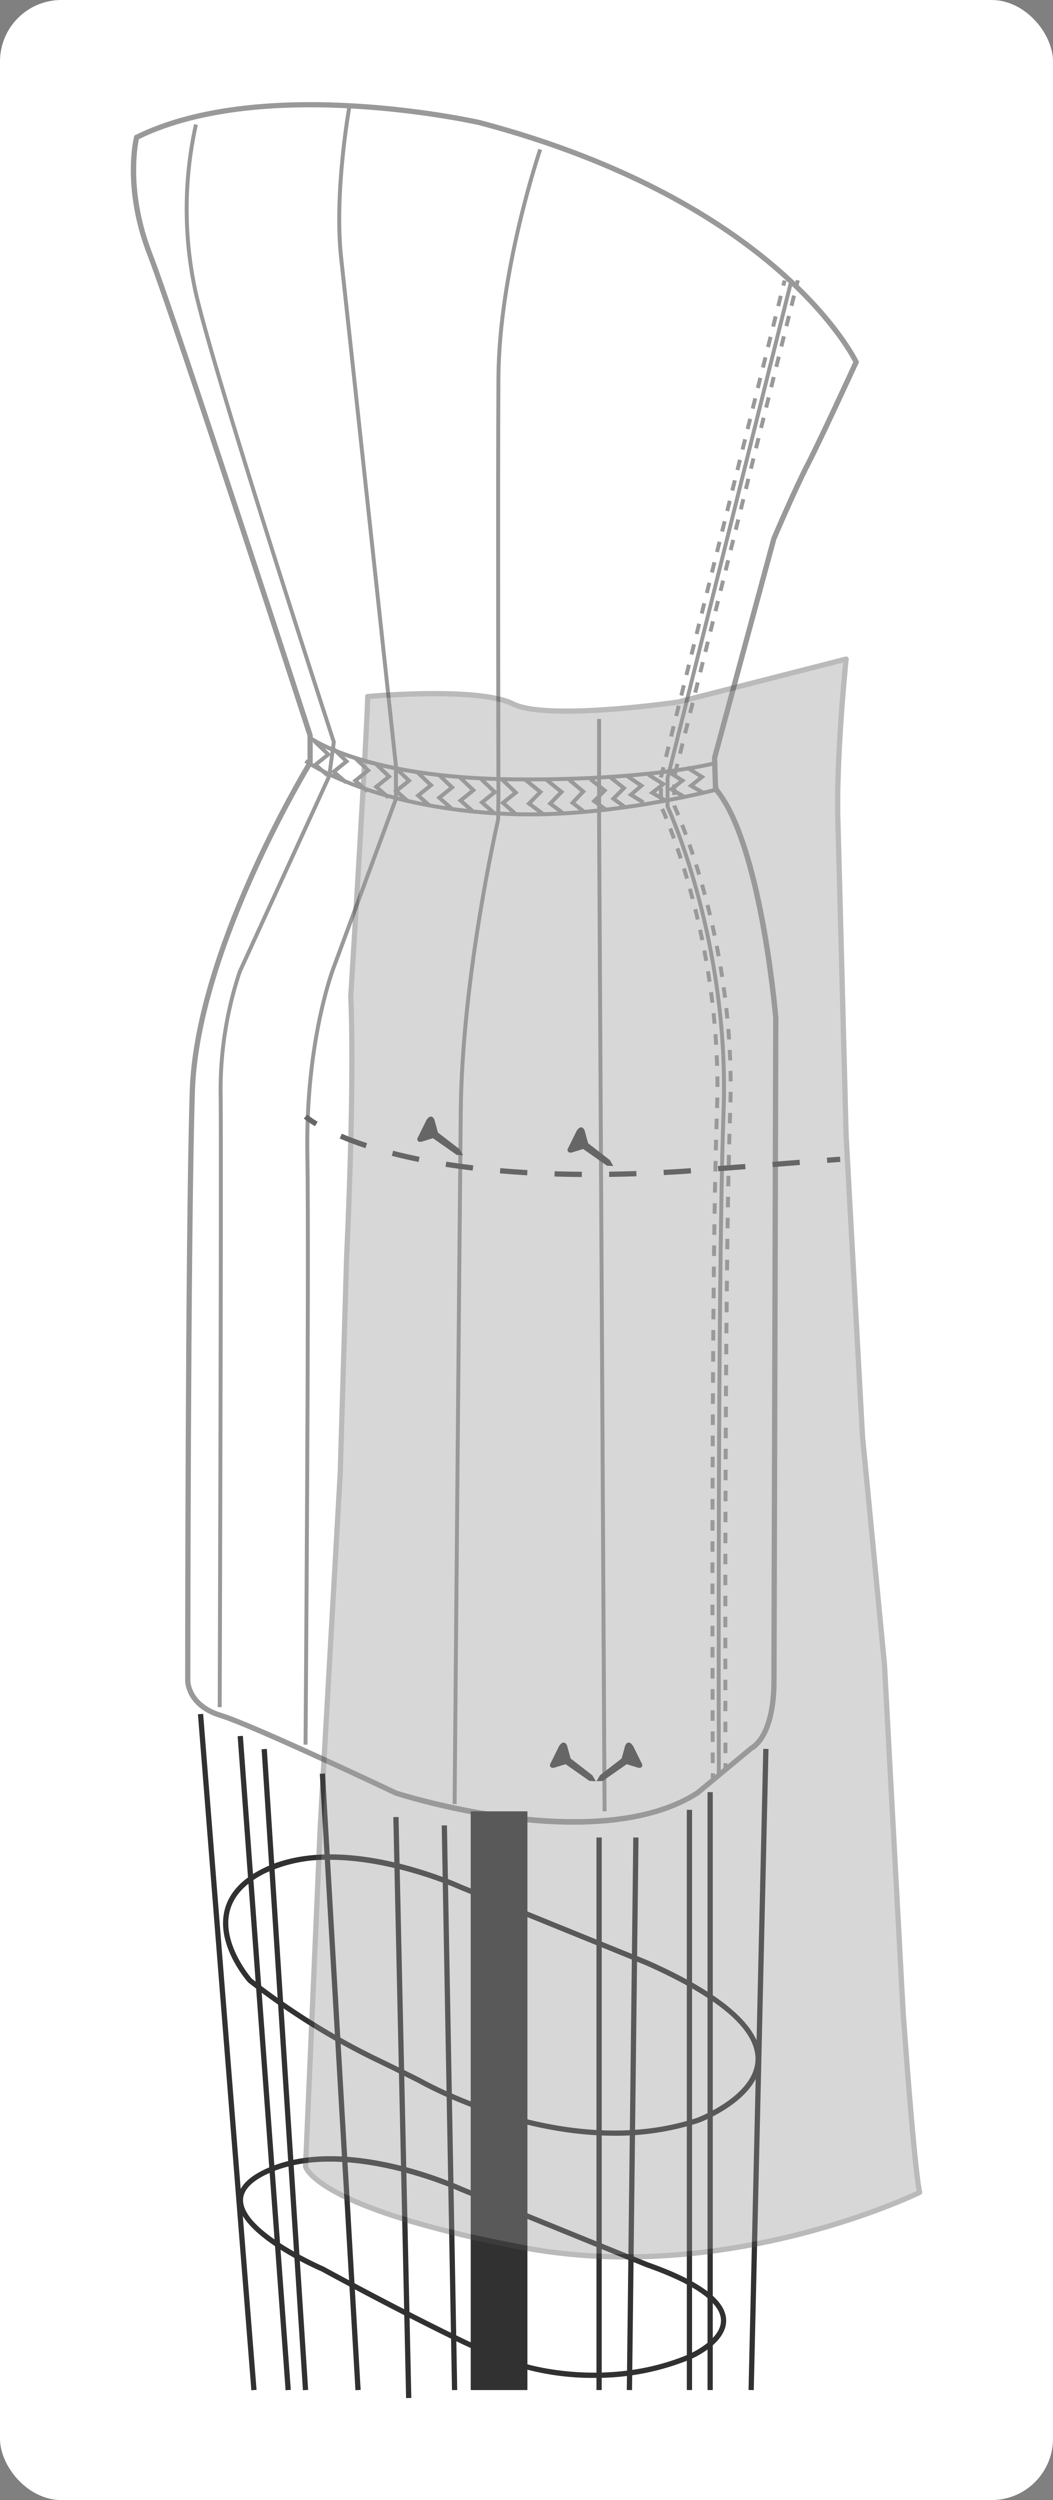 <svg xmlns="http://www.w3.org/2000/svg" width="237.394" height="563.208" viewBox="0 0 237.394 563.208">
  <rect x="0" y="0" width="237.394" height="563.208" fill="#808080" stroke="none"/>
  <g id="Grupo_55863" data-name="Grupo 55863" transform="translate(-600.55 -5448)">
    <rect id="Rectángulo_9915" data-name="Rectángulo 9915" width="237.394" height="563.208" rx="13.846" transform="translate(600.55 5448)" fill="#fff"/>
    <g id="Grupo_55862" data-name="Grupo 55862" transform="translate(630.034 5471.003)">
      <g id="Grupo_55852" data-name="Grupo 55852">
        <path id="Trazado_107595" data-name="Trazado 107595" d="M788.892,5525.92s-16.468-35.818-84.81-53.933c0,0-48.169-11.116-77.4,3.293,0,0-2.882,11.219,2.984,26.349s36.127,108.381,36.127,108.381v6.176s-25.525,41.478-26.555,74-1.029,132.773-1.029,132.773,0,5.558,7.411,7.823,39.523,17.5,39.523,17.5,45.081,14.614,67.93,0l12.145-10.087s4.94-2.058,5.146-14.41l.412-150.065s-3.294-39.729-13.586-51.669l-.206-7,13.38-49.4s4.735-11.116,7.617-16.674S788.892,5525.92,788.892,5525.92Z" transform="translate(-625.365 -5467.349)" fill="#fff"/>
        <path id="Trazado_107596" data-name="Trazado 107596" d="M725.264,5855.495c-19.625,0-38.99-6.169-40.208-6.564-.392-.18-32.231-15.269-39.515-17.494-7.74-2.366-7.829-8.144-7.829-8.389,0-1,.012-100.631,1.03-132.793.992-31.349,24.9-71.419,26.554-74.149v-5.917c-1.089-3.356-30.372-93.523-36.087-108.259-5.867-15.134-3.125-26.245-3.006-26.708l.069-.264.244-.121c29.082-14.337,77.308-3.451,77.794-3.34,67.848,17.983,85.051,53.9,85.216,54.263l.112.247-.112.248c-.081.174-8.068,17.574-10.923,23.081-2.838,5.473-7.55,16.522-7.6,16.634l-13.331,49.242.2,6.7c10.194,12.128,13.458,50.222,13.592,51.845l-.409,150.115c-.2,11.827-4.687,14.547-5.418,14.912l-12.087,10.038C745.724,5853.829,735.458,5855.495,725.264,5855.495ZM627.29,5475.772c-.37,1.759-2.215,12.22,3.022,25.729,5.806,14.97,35.836,107.477,36.139,108.411l.029.182v6.343l-.088.142c-.255.414-25.455,41.721-26.466,73.712-1.018,32.144-1.03,131.753-1.03,132.756,0,.207.121,5.157,6.992,7.256,7.367,2.252,38.292,16.907,39.6,17.528.378.119,45.008,14.333,67.359.038l12.237-10.135c.04-.018,4.587-2.163,4.782-13.875l.412-150.056c-.032-.346-3.392-39.624-13.444-51.28l-.136-.159-.215-7.3.024-.084,13.381-49.405c.073-.188,4.8-11.277,7.661-16.792,2.654-5.115,9.777-20.588,10.782-22.773-1.61-3.143-19.972-36.317-84.307-53.37C703.565,5472.537,656.022,5461.811,627.29,5475.772Z" transform="translate(-625.46 -5467.433)" fill="#999"/>
      </g>
      <path id="Trazado_107597" data-name="Trazado 107597" d="M644.065,5828.253l-.888,0c0-1.247.408-124.7.206-138.944a84.727,84.727,0,0,1,4.349-26.918l20.161-44.024,1.006-7.5c-1.051-3.218-26.452-81.118-31.062-100.966a88.14,88.14,0,0,1,0-38.3l.857.23a87.223,87.223,0,0,0,0,37.867c4.677,20.128,30.81,100.181,31.073,100.987l.032.1-.013.1-1.065,7.791-20.174,44.053a83.811,83.811,0,0,0-4.282,26.569C644.474,5703.543,644.07,5827.008,644.065,5828.253Z" transform="translate(-623.573 -5466.667)" fill="#999"/>
      <path id="Trazado_107598" data-name="Trazado 107598" d="M659.258,5837.351l-.888-.007c.008-1.073.82-107.54.412-133.175-.408-25.728,5.938-42,6-42.165l13.967-37.792v-7.331c-.1-.947-10.721-99.549-12.349-114.4-1.633-14.92,1.863-34.253,1.9-34.445l.873.159c-.035.193-3.509,19.4-1.887,34.188,1.626,14.855,12.242,113.459,12.35,114.454l0,7.538-.027.075-14,37.875c-.066.17-6.348,16.295-5.942,41.833C660.078,5729.8,659.266,5836.277,659.258,5837.351Z" transform="translate(-619.416 -5467.323)" fill="#999"/>
      <path id="Trazado_107599" data-name="Trazado 107599" d="M687.65,5849.209l-.888-.007c.011-1.252,1.084-125.614,1.39-156.14.305-30.572,8.353-65.362,8.435-65.71l.057-5.925c0-.686-.151-69.441,0-93.557.153-24.187,9.348-51.282,9.442-51.554l.839.289c-.092.271-9.242,27.231-9.394,51.27-.151,24.113,0,92.865,0,93.556l-.069,6.027c-.092.443-8.119,35.142-8.423,65.615C688.734,5723.6,687.66,5847.958,687.65,5849.209Z" transform="translate(-614.202 -5465.802)" fill="#999"/>
      <path id="Trazado_107600" data-name="Trazado 107600" d="M715.519,5830.928l-1.236-223.091V5584.83h.888v23l1.236,223.089Z" transform="translate(-609.148 -5445.874)" fill="#999"/>
      <rect id="Rectángulo_9916" data-name="Rectángulo 9916" width="12.783" height="130.373" transform="translate(76.637 385.051)" fill="#313131"/>
      <rect id="Rectángulo_9917" data-name="Rectángulo 9917" width="1.183" height="152.763" transform="translate(15.136 363.182) rotate(-4.521)" fill="#313131"/>
      <rect id="Rectángulo_9918" data-name="Rectángulo 9918" width="1.184" height="147.736" transform="translate(24.09 368.126) rotate(-4.195)" fill="#313131"/>
      <rect id="Rectángulo_9919" data-name="Rectángulo 9919" width="1.184" height="144.696" transform="translate(29.493 371.065) rotate(-3.691)" fill="#313131"/>
      <rect id="Rectángulo_9920" data-name="Rectángulo 9920" width="1.184" height="127.221" transform="translate(70.097 388.234) rotate(-1.043)" fill="#313131"/>
      <rect id="Rectángulo_9921" data-name="Rectángulo 9921" width="1.184" height="130.884" transform="matrix(1, -0.022, 0.022, 1, 59.186, 386.351)" fill="#313131"/>
      <rect id="Rectángulo_9922" data-name="Rectángulo 9922" width="1.183" height="139.093" transform="translate(42.616 376.597) rotate(-3.309)" fill="#313131"/>
      <rect id="Rectángulo_9923" data-name="Rectángulo 9923" width="1.184" height="124.479" transform="translate(104.988 390.944)" fill="#313131"/>
      <rect id="Rectángulo_9924" data-name="Rectángulo 9924" width="124.489" height="1.184" transform="translate(111.824 515.417) rotate(-89.329)" fill="#313131"/>
      <rect id="Rectángulo_9925" data-name="Rectángulo 9925" width="1.184" height="130.714" transform="translate(125.355 384.709)" fill="#313131"/>
      <rect id="Rectángulo_9926" data-name="Rectángulo 9926" width="1.184" height="134.697" transform="translate(130.023 380.726)" fill="#313131"/>
      <rect id="Rectángulo_9927" data-name="Rectángulo 9927" width="144.436" height="1.184" transform="matrix(0.023, -1, 1, 0.023, 139.268, 515.409)" fill="#313131"/>
      <path id="Trazado_107601" data-name="Trazado 107601" d="M731.3,5864.321c-23.248,0-43.639-11.543-44.37-11.962-.3-.149-4.79-2.4-10.319-5.057a160.348,160.348,0,0,1-27.907-17.519c-.353-.387-6.963-7.97-5.447-15.723.807-4.122,3.768-7.476,8.8-9.971,17.5-8.667,43.711,3.192,44.819,3.7l41.97,17.049c17.088,7.593,25.632,15.143,25.412,22.447-.271,8.894-13.343,13.88-13.9,14.089A60.112,60.112,0,0,1,731.3,5864.321Zm-64.207-62.161a32.637,32.637,0,0,0-14.511,2.991c-4.682,2.321-7.429,5.394-8.162,9.133-1.407,7.175,5.035,14.573,5.1,14.647a160.117,160.117,0,0,0,27.6,17.305c5.7,2.743,10.307,5.05,10.352,5.072l.034.019c.323.188,32.8,18.812,62.453,8.929.109-.041,12.867-4.91,13.111-13.011.2-6.775-8.1-13.949-24.692-21.319L696.4,5808.873C696.189,5808.775,681.562,5802.16,667.091,5802.16Z" transform="translate(-622.233 -5406.188)" fill="#313131"/>
      <path id="Trazado_107602" data-name="Trazado 107602" d="M726.218,5908.325a58.407,58.407,0,0,1-16.275-2.171l-.007,0a142.675,142.675,0,0,1-13.26-5.329c-15.348-7.382-31.771-16.391-31.935-16.482-.713-.3-18.677-8.071-18.9-15.919-.076-2.66,1.842-4.978,5.695-6.887,17.5-8.672,43.711,3.19,44.819,3.7l41.97,17.048c11.548,4.06,17.485,8.428,17.62,12.978.16,5.36-7.72,8.731-8.055,8.872A56,56,0,0,1,726.218,5908.325Zm-15.9-3.3c.333.108,18.505,5.82,37.119-1.991.075-.031,7.469-3.2,7.33-7.748-.083-2.757-3.075-7.06-16.857-11.9l-42.021-17.069c-.289-.132-26.834-12.14-43.823-3.723-3.4,1.685-5.1,3.636-5.036,5.794.2,7.1,18.052,14.812,18.232,14.889.217.116,16.612,9.11,31.931,16.48C702.806,5902.458,710.118,5904.961,710.315,5905.029Z" transform="translate(-621.717 -5395.64)" fill="#313131"/>
      <path id="Trazado_107603" data-name="Trazado 107603" d="M738.882,5838.085c0-1.108-.318-111.274,1.069-149.541,1.385-38.152-12.441-68.15-12.581-68.448l-.043-.188v-6.484l27.882-111.994.863.214L728.2,5613.531l.012,6.279c.847,1.863,13.978,31.45,12.624,68.765-1.387,38.25-1.072,148.4-1.069,149.507Z" transform="translate(-606.752 -5461.19)" fill="#999"/>
      <g id="Grupo_55853" data-name="Grupo 55853" transform="translate(122.074 40.033)">
        <rect id="Rectángulo_9928" data-name="Rectángulo 9928" width="1.184" height="0.889" transform="translate(27.595 1.149) rotate(-76)" fill="#999"/>
        <path id="Trazado_107604" data-name="Trazado 107604" d="M740.137,5832.632l0-2.364.888,0,0,2.363Zm-.009-4.728,0-2.363.888,0,0,2.363Zm.881-4.729h-.888l0-2.284.444-.081h0l.444.08Zm0-4.728h-.888v-2.364H741Zm-.891-4.729v-2.364H741v2.361Zm.887-4.726h-.888v-2.363H741Zm0-4.728-.888,0V5801.9H741Zm0-4.731h-.888l0-2.344.888-.021Zm0-4.729-.888,0,0-2.365.888,0Zm.006-4.73-.888,0,0-2.365.888,0Zm.008-4.729-.888,0,.006-2.365.888,0Zm.011-4.73h-.888l.006-2.346.888-.019Zm.014-4.73-.888,0,.006-2.366.888,0Zm.013-4.729-.888,0,.009-2.365.888,0Zm.018-4.73-.888,0,.011-2.365.888,0Zm.02-4.728-.888-.005.012-2.373.888,0Zm.024-4.744-.888,0,.013-2.369.888,0Zm.025-4.732-.888-.007.015-2.348.444-.012.444.017Zm.031-4.727-.888-.006.016-2.359.888.006Zm.031-4.712-.888-.008.019-2.33.444-.032.444.039Zm.037-4.731-.888-.007.021-2.365.888.007Zm.043-4.729-.888-.008.023-2.365.888.008Zm.047-4.73-.888-.009.024-2.366.888.009Zm.051-4.729-.888-.009.027-2.366.888.012Zm.057-4.728-.888-.012.031-2.365.888.012Zm.066-4.729-.888-.015.034-2.365.888.014Zm.072-4.729-.888-.015.04-2.366.888.016Zm.084-4.73-.888-.016.046-2.366.888.019Zm.095-4.729-.888-.019.054-2.366.888.021Zm.114-4.727-.888-.024.064-2.366.888.025Zm.135-4.729-.888-.027.078-2.366.888.029Zm.154-4.732-.888-.02c.019-.789.031-1.575.038-2.355l.888.005Q742.187,5684.841,742.16,5686.031Zm-.847-4.732q-.009-1.184-.034-2.357l.888-.019q.025,1.178.034,2.37Zm-.107-4.711q-.044-1.188-.105-2.356l.887-.047q.062,1.178.107,2.369Zm-.244-4.708q-.082-1.184-.176-2.352l.885-.072q.1,1.173.176,2.364Zm-.386-4.7q-.115-1.184-.245-2.346l.883-.1q.129,1.167.245,2.358Zm-.52-4.688q-.149-1.179-.311-2.337l.878-.123q.163,1.162.314,2.349Zm-.655-4.671q-.181-1.178-.376-2.327l.877-.148q.194,1.156.378,2.341Zm-.781-4.647q-.215-1.178-.44-2.319l.871-.172q.226,1.149.443,2.328Zm-.911-4.631q-.247-1.173-.5-2.3l.868-.2q.256,1.14.505,2.317Zm-1.037-4.6c-.183-.777-.373-1.541-.562-2.289l.859-.219q.288,1.127.568,2.3Zm-1.16-4.572q-.311-1.163-.627-2.271l.853-.244c.212.743.423,1.507.631,2.287Zm-1.287-4.537q-.35-1.167-.692-2.256l.846-.265c.23.729.46,1.484.7,2.265Zm-1.417-4.5q-.389-1.172-.76-2.233l.839-.293q.371,1.067.762,2.247Zm-1.555-4.454q-.445-1.209-.833-2.207l.827-.322q.391,1.006.838,2.221Zm-1.71-4.395c-.567-1.365-.906-2.091-.908-2.1l-.041-.189.53-.041.316-.148s.344.739.923,2.133Zm-.062-4.716h-.888V5614.4h.888Zm.15-4.6-.863-.216.572-2.292.862.214Zm1.142-4.587-.863-.215.573-2.293.862.215Zm1.143-4.586-.863-.216.571-2.292.863.214Zm1.141-4.586-.862-.216.57-2.292.863.214Zm1.142-4.586-.862-.216.572-2.294.863.215Zm1.143-4.588-.862-.215.571-2.292.863.215Zm1.142-4.586-.863-.215.572-2.293.862.215Zm1.143-4.587-.863-.215.572-2.292.862.215Zm1.142-4.586-.863-.216.572-2.293.862.216Zm1.141-4.587-.862-.215.572-2.293.863.216Zm1.143-4.587-.862-.215.571-2.293.863.216Zm1.142-4.587-.862-.215.57-2.292.863.215Zm1.143-4.586-.863-.216.572-2.293.862.216Zm1.142-4.587-.863-.216.572-2.292.862.216Zm1.142-4.586-.863-.215.572-2.293.863.216Zm1.142-4.586-.862-.216.571-2.294.863.216Zm1.142-4.588-.862-.215.571-2.292.863.215Zm1.142-4.586-.862-.216.572-2.292.863.215Zm1.143-4.587-.863-.216.572-2.292.862.216Zm1.142-4.586-.863-.216.572-2.293.862.216Zm1.143-4.587-.863-.215.572-2.292.862.215Zm1.141-4.588-.862-.215.571-2.292.863.215Zm1.142-4.586-.862-.215.572-2.292.863.215Zm1.143-4.586-.862-.216.57-2.292.863.216Z" transform="translate(-728.594 -5500.721)" fill="#999"/>
        <rect id="Rectángulo_9929" data-name="Rectángulo 9929" width="0.888" height="1.179" transform="translate(11.547 334.165) rotate(-0.169)" fill="#999"/>
      </g>
      <g id="Grupo_55854" data-name="Grupo 55854" transform="translate(119.089 40.086)">
        <rect id="Rectángulo_9930" data-name="Rectángulo 9930" width="1.183" height="0.889" transform="translate(27.597 1.148) rotate(-76)" fill="#999"/>
        <path id="Trazado_107605" data-name="Trazado 107605" d="M737.734,5834.859l-.008-2.379.888,0,.008,2.378Zm-.014-4.76-.007-2.38.888,0,.007,2.38Zm-.012-4.759-.006-2.378.888,0,.006,2.378Zm-.011-4.758,0-2.381.888,0,0,2.381Zm-.008-4.76,0-2.378.888,0,0,2.378Zm.881-4.76h-.888l0-2.344.888-.037h-.444l.444.035Zm-.892-4.757v-2.38h.888v2.378Zm.885-4.761h-.888v-2.381h.888Zm0-4.757-.888,0v-2.378h.888Zm0-4.76-.888,0,0-2.382.888,0Zm.006-4.762h-.888l0-2.37.888-.009Zm0-4.758-.888,0,0-2.381.888,0Zm.011-4.761-.888,0,0-2.381.888,0Zm.01-4.759-.888,0,.006-2.366.888-.012Zm.009-4.76-.888,0,.008-2.379.888,0Zm.017-4.76-.888,0,.009-2.379.888-.005Zm.019-4.771-.888,0,.011-2.384.888.006Zm.02-4.764-.888,0,.013-2.379.888,0Zm.026-4.757-.888,0,.013-2.375.888,0Zm.027-4.747-.888-.007.016-2.38.888.007Zm.032-4.758-.888-.008.018-2.346.444-.032.444.038Zm.037-4.762-.888-.007.02-2.38.888.005Zm.042-4.757-.888-.008.022-2.382.888.009Zm.046-4.762-.888-.01.026-2.38.888.009Zm.052-4.759-.888-.01.028-2.382.888.011Zm.06-4.762-.888-.012.032-2.381.888.014Zm.068-4.756-.888-.014.038-2.382.888.014Zm.078-4.763-.888-.014.043-2.381.888.016Zm.091-4.757-.888-.019.051-2.382.888.021Zm.105-4.761-.888-.022.062-2.38.888.023Zm.127-4.758-.888-.026.075-2.384.888.031Zm.156-4.758-.888-.027q.039-1.192.058-2.37l.888.013Q739.643,5686.115,739.6,5687.313Zm.079-4.771H738.8v-.118q0-1.134-.017-2.254l.888-.015q.018,1.129.017,2.27Zm-.959-4.744q-.036-1.194-.089-2.371l.888-.039q.053,1.184.089,2.385Zm-.213-4.741q-.073-1.191-.16-2.367l.885-.067q.087,1.183.16,2.381Zm-.355-4.733q-.107-1.192-.23-2.361l.883-.093q.124,1.178.231,2.375Zm-.491-4.719q-.142-1.189-.3-2.354l.882-.119q.155,1.172.3,2.368Zm-.627-4.707q-.176-1.185-.363-2.343l.876-.144q.188,1.165.366,2.358Zm-.76-4.684q-.211-1.183-.43-2.334l.872-.167q.222,1.157.431,2.345Zm-.887-4.664q-.243-1.178-.494-2.323l.866-.189c.168.764.334,1.543.5,2.333Zm-1.02-4.638q-.275-1.177-.556-2.308l.863-.213q.281,1.136.559,2.32Zm-1.143-4.609q-.307-1.174-.619-2.291l.856-.237c.207.748.415,1.517.621,2.3Zm-1.271-4.573c-.23-.781-.458-1.541-.684-2.274l.849-.262c.226.738.457,1.5.686,2.286Zm-1.4-4.536c-.257-.787-.508-1.54-.752-2.253l.839-.286q.369,1.077.755,2.265Zm-1.538-4.494c-.29-.8-.568-1.547-.827-2.226l.831-.316c.259.683.539,1.432.831,2.241Zm-1.694-4.435c-.394-.972-.71-1.708-.919-2.186l.811-.357c.213.483.532,1.226.93,2.209Zm-.366-4.684h-.888V5615.2h.888Zm-.012-4.717-.876-.095.013-.12.559-2.244.862.214Zm1.134-4.552-.863-.215.575-2.308.862.215Zm1.149-4.616-.862-.215.574-2.309.863.215Zm1.151-4.617-.862-.214.574-2.31.862.215Zm1.15-4.617-.863-.215.575-2.308.862.216Zm1.148-4.618-.862-.214.575-2.308.863.214Zm1.15-4.616-.862-.216.575-2.308.862.216Zm1.151-4.617-.863-.214.576-2.309.862.214Zm1.15-4.618-.863-.213.575-2.31.863.216Zm1.149-4.615-.862-.216.574-2.308.863.215Zm1.15-4.618-.863-.214.575-2.309.862.215Zm1.151-4.616-.863-.216.574-2.309.863.216Zm1.149-4.617-.862-.214.574-2.31.863.215Zm1.151-4.618-.863-.214.575-2.309.862.214Zm1.15-4.616-.863-.215.574-2.308.863.216Zm1.148-4.616-.862-.216.575-2.308.863.214Zm1.151-4.618-.863-.214.576-2.309.862.215Zm1.15-4.616-.863-.215.575-2.309.863.216Zm1.149-4.617-.862-.215.575-2.307.863.213Zm1.15-4.617-.862-.215.574-2.309.862.215Zm1.151-4.617-.863-.216.575-2.308.862.214Zm1.149-4.618-.862-.214.574-2.31.863.216Zm1.151-4.616-.862-.216.574-2.308.862.215Zm1.151-4.618-.863-.214.575-2.308.862.213Z" transform="translate(-726.072 -5500.764)" fill="#999"/>
        <path id="Trazado_107606" data-name="Trazado 107606" d="M735.936,5786.667l0-1.179.888,0,0,1.177Z" transform="translate(-724.261 -5449.111)" fill="#999"/>
      </g>
      <g id="Grupo_55855" data-name="Grupo 55855" transform="translate(38.806 124.88)" opacity="0.39">
        <path id="Trazado_107607" data-name="Trazado 107607" d="M797.18,5918.857s-42.92,21.306-89.854,12.35-48.58-18.217-48.58-18.217l3.293-76.268,4.529-80.076,1.442-48.787s1.852-37.26.926-58.462c0,0,3.809-61.753,3.809-67.518,0,0,24.907-2.264,32.73,1.646s37.259-.412,37.259-.412l37.877-9.674s-2.264,21.614-1.852,36.435,1.852,70.813,1.852,70.813l3.706,67.932,4.941,51.256,4.22,78.532S795.945,5913.3,797.18,5918.857Z" transform="translate(-658.153 -5572.846)" fill="#999"/>
        <path id="Trazado_107608" data-name="Trazado 107608" d="M731.112,5934.067a127,127,0,0,1-23.8-2.186c-46.8-8.927-48.983-18.3-49.054-18.695a.592.592,0,0,1-.009-.129l3.3-76.269,4.53-80.083,1.439-48.77c.019-.385,1.841-37.488.927-58.42.039-.68,3.808-61.865,3.808-67.544a.593.593,0,0,1,.539-.59c1.021-.093,25.163-2.235,33.047,1.708,7.568,3.787,36.618-.425,36.909-.468l37.815-9.662a.578.578,0,0,1,.535.125.588.588,0,0,1,.2.509c-.021.216-2.255,21.746-1.849,36.359.412,14.821,1.852,70.813,1.852,70.813l3.7,67.914,4.939,51.232,4.222,78.557c.024.338,2.48,34.9,3.693,40.353a.594.594,0,0,1-.315.659C797.18,5919.656,767.637,5934.067,731.112,5934.067Zm-71.68-21.05c.236.645,4.206,9.329,48.1,17.7,43.773,8.352,84.57-9.987,89.071-12.1-1.255-6.72-3.527-38.68-3.625-40.073L788.756,5800l-4.939-51.231-3.706-67.955c0-.018-1.442-56.006-1.854-70.828-.362-13.037,1.362-31.525,1.771-35.67l-37.056,9.467c-1.27.189-29.772,4.319-37.671.367-6.96-3.479-28.237-1.927-31.88-1.631-.179,8.181-3.65,64.552-3.8,67.009.916,20.927-.909,58.084-.927,58.455l-1.439,48.776-4.53,80.091Z" transform="translate(-658.245 -5572.938)" fill="#4d4d4d"/>
      </g>
      <g id="Grupo_55856" data-name="Grupo 55856" transform="translate(39.134 142.749)">
        <path id="Trazado_107609" data-name="Trazado 107609" d="M708.7,5598.313c-.876,0-1.762,0-2.664-.011-34.385-.268-46.3-9.186-46.793-9.565l.543-.7c.117.091,12.229,9.114,46.257,9.38,30.179.233,44.535-3.579,44.677-3.616l.233.855C750.811,5594.692,737.2,5598.313,708.7,5598.313Z" transform="translate(-658.39 -5588.035)" fill="#999"/>
        <path id="Trazado_107610" data-name="Trazado 107610" d="M709.376,5605.368q-1.614,0-3.223-.044c-32.189-.915-47.479-11.984-47.631-12.1l.529-.713c.148.11,15.244,11.014,47.127,11.921,22.167.627,45.461-5.608,45.693-5.671l.231.857C751.881,5599.682,730.653,5605.368,709.376,5605.368Z" transform="translate(-658.522 -5587.211)" fill="#999"/>
        <path id="Trazado_107611" data-name="Trazado 107611" d="M704.273,5604.446l-3.45-2.564,2.58-2.628-3.093-2.494.557-.692,3.854,3.11-2.55,2.6,2.632,1.957Z" transform="translate(-650.848 -5586.559)" fill="#999"/>
        <path id="Trazado_107612" data-name="Trazado 107612" d="M708.3,5604.446l-3.45-2.564,2.58-2.628-3.093-2.494.557-.692,3.854,3.11-2.55,2.6,2.632,1.957Z" transform="translate(-650.108 -5586.559)" fill="#999"/>
        <path id="Trazado_107613" data-name="Trazado 107613" d="M712.349,5604.218l-3.22-2.5,2.4-2.554-2.878-2.422.571-.68,3.6,3.025-2.378,2.527,2.448,1.9Z" transform="translate(-649.316 -5586.56)" fill="#999"/>
        <path id="Trazado_107614" data-name="Trazado 107614" d="M716.445,5603.708l-3.239-2.366,2.394-2.4-2.833-2.245.552-.7,3.612,2.864-2.366,2.368,2.4,1.755Z" transform="translate(-648.56 -5586.57)" fill="#999"/>
        <path id="Trazado_107615" data-name="Trazado 107615" d="M720.115,5603.25l-3.24-2.365,2.394-2.4-2.833-2.244.552-.7,3.612,2.865-2.366,2.368,2.4,1.755Z" transform="translate(-647.886 -5586.655)" fill="#999"/>
        <path id="Trazado_107616" data-name="Trazado 107616" d="M682.743,5603.009l-3.131-2.745,2.907-2.336-2.728-2.6.613-.642,3.461,3.3-2.872,2.309,2.336,2.047Z" transform="translate(-654.649 -5586.814)" fill="#999"/>
        <path id="Trazado_107617" data-name="Trazado 107617" d="M686.76,5603.423l-3.133-2.746,2.907-2.336-2.728-2.6.613-.643,3.461,3.3-2.872,2.308,2.337,2.047Z" transform="translate(-653.911 -5586.737)" fill="#999"/>
        <path id="Trazado_107618" data-name="Trazado 107618" d="M690.815,5603.961l-3.133-2.745,2.907-2.336-2.728-2.6.613-.643,3.461,3.3-2.872,2.308,2.337,2.047Z" transform="translate(-653.167 -5586.638)" fill="#999"/>
        <path id="Trazado_107619" data-name="Trazado 107619" d="M670.77,5600.184l-3.131-2.745,2.907-2.336-2.728-2.6.613-.643,3.461,3.3-2.872,2.309,2.336,2.047Z" transform="translate(-656.848 -5587.332)" fill="#999"/>
        <path id="Trazado_107620" data-name="Trazado 107620" d="M666.67,5598.467l-3.131-2.746,2.907-2.336-2.728-2.6.613-.642,3.461,3.3-2.872,2.309,2.336,2.047Z" transform="translate(-657.601 -5587.647)" fill="#999"/>
        <path id="Trazado_107621" data-name="Trazado 107621" d="M663.186,5597.148l-3.132-2.744,2.907-2.336-2.727-2.6.613-.643,3.46,3.3-2.872,2.309,2.337,2.046Z" transform="translate(-658.241 -5587.889)" fill="#999"/>
        <path id="Trazado_107622" data-name="Trazado 107622" d="M674.762,5601.347l-3.131-2.745,2.907-2.337-2.728-2.6.613-.643,3.461,3.3-2.872,2.309,2.336,2.047Z" transform="translate(-656.115 -5587.118)" fill="#999"/>
        <path id="Trazado_107623" data-name="Trazado 107623" d="M678.569,5602.143l-3.133-2.745,2.907-2.335-2.727-2.6.613-.643,3.46,3.3-2.872,2.308,2.337,2.046Z" transform="translate(-655.416 -5586.972)" fill="#999"/>
        <path id="Trazado_107624" data-name="Trazado 107624" d="M694.9,5604.318l-3.132-2.746,2.907-2.336-2.728-2.6.613-.643,3.461,3.3-2.872,2.308,2.337,2.047Z" transform="translate(-652.416 -5586.573)" fill="#999"/>
        <path id="Trazado_107625" data-name="Trazado 107625" d="M698.9,5604.4l-3.132-2.746,2.907-2.336-2.727-2.6.613-.643,3.46,3.3-2.872,2.309,2.337,2.047Z" transform="translate(-651.682 -5586.559)" fill="#999"/>
        <path id="Trazado_107626" data-name="Trazado 107626" d="M727.67,5601.674l-3.5-2.031,2.5-1.99-2.827-1.781.474-.751,3.884,2.449-2.459,1.957,2.377,1.381Z" transform="translate(-646.527 -5586.734)" fill="#999"/>
        <path id="Trazado_107627" data-name="Trazado 107627" d="M731.321,5601.01l-3.5-2.032,2.5-1.989-2.827-1.781.474-.752,3.884,2.449-2.459,1.957,2.376,1.381Z" transform="translate(-645.856 -5586.855)" fill="#999"/>
        <path id="Trazado_107628" data-name="Trazado 107628" d="M735.05,5600.323l-3.5-2.031,2.5-1.99-2.827-1.781.474-.751,3.884,2.449-2.459,1.957,2.377,1.38Z" transform="translate(-645.171 -5586.981)" fill="#999"/>
        <path id="Trazado_107629" data-name="Trazado 107629" d="M723.463,5602.1l-3.332-2.077,2.4-2.047-2.735-1.852.5-.735,3.7,2.5-2.358,2.017,2.3,1.437Z" transform="translate(-647.27 -5586.685)" fill="#999"/>
      </g>
      <g id="Grupo_55857" data-name="Grupo 55857" transform="translate(39.007 228.086)">
        <path id="Trazado_107630" data-name="Trazado 107630" d="M660.941,5662.749a18.317,18.317,0,0,1-2.526-1.729l.782-.887a18.048,18.048,0,0,0,2.349,1.6Z" transform="translate(-658.415 -5660.132)" fill="#666"/>
        <path id="Trazado_107631" data-name="Trazado 107631" d="M719.835,5673.532q-3.178-.021-6.163-.115l.038-1.184q2.97.092,6.135.115Zm6.166-.021-.016-1.183q2.988-.042,6.138-.148l.039,1.183Q729,5673.469,726,5673.51Zm-18.489-.365c-2.082-.117-4.152-.263-6.153-.438l.1-1.178c1.99.173,4.048.32,6.118.435Zm30.808-.05-.063-1.181q2.3-.119,4.679-.275l1.449-.11.09,1.178-1.456.112Q740.623,5672.978,738.32,5673.1Zm12.287-.858-.09-1.179,6.135-.472.09,1.179Zm-55.385-.16c-2.081-.247-4.139-.531-6.116-.842l.186-1.17c1.961.31,4,.592,6.07.838Zm67.655-.783-.09-1.179,6.134-.473.09,1.18Zm-79.85-1.153c-2.064-.417-4.091-.883-6.025-1.381l.3-1.146c1.913.493,3.919.954,5.964,1.368Zm-11.968-3.111c-2.06-.676-4.014-1.405-5.807-2.17l.465-1.089c1.761.75,3.682,1.469,5.712,2.133Z" transform="translate(-657.159 -5659.463)" fill="#666"/>
        <rect id="Rectángulo_9931" data-name="Rectángulo 9931" width="2.96" height="1.184" transform="translate(117.921 9.707) rotate(-4.369)" fill="#666"/>
      </g>
      <g id="Grupo_55858" data-name="Grupo 55858" transform="translate(64.582 228.53)">
        <path id="Trazado_107632" data-name="Trazado 107632" d="M688.925,5669.149l-5.369-3.763-2.482.764s-1.053.351-1.052-.657l2.051-4.144s1-1.775,1.81-.173l.8,2.923,4.885,3.773.791,1.356Z" transform="translate(-680.022 -5660.506)" fill="#666"/>
      </g>
      <g id="Grupo_55859" data-name="Grupo 55859" transform="translate(98.446 230.961)">
        <path id="Trazado_107633" data-name="Trazado 107633" d="M717.535,5671.2l-5.369-3.762-2.482.764s-1.052.352-1.052-.657l2.051-4.145s1-1.774,1.81-.172l.8,2.923,4.885,3.773.791,1.355Z" transform="translate(-708.632 -5662.56)" fill="#666"/>
      </g>
      <g id="Grupo_55860" data-name="Grupo 55860" transform="translate(94.491 369.549)">
        <path id="Trazado_107634" data-name="Trazado 107634" d="M714.193,5788.29l-5.369-3.763-2.482.764s-1.052.352-1.052-.657l2.051-4.144s1-1.776,1.81-.173l.806,2.923,4.884,3.774.791,1.356Z" transform="translate(-705.29 -5779.646)" fill="#666"/>
      </g>
      <g id="Grupo_55861" data-name="Grupo 55861" transform="translate(104.988 369.549)">
        <path id="Trazado_107635" data-name="Trazado 107635" d="M715.6,5788.29l5.369-3.763,2.482.764s1.052.352,1.052-.657l-2.051-4.144s-1-1.776-1.81-.173l-.806,2.923-4.884,3.774-.791,1.356Z" transform="translate(-714.159 -5779.646)" fill="#666"/>
      </g>
    </g>
  </g>
</svg>
